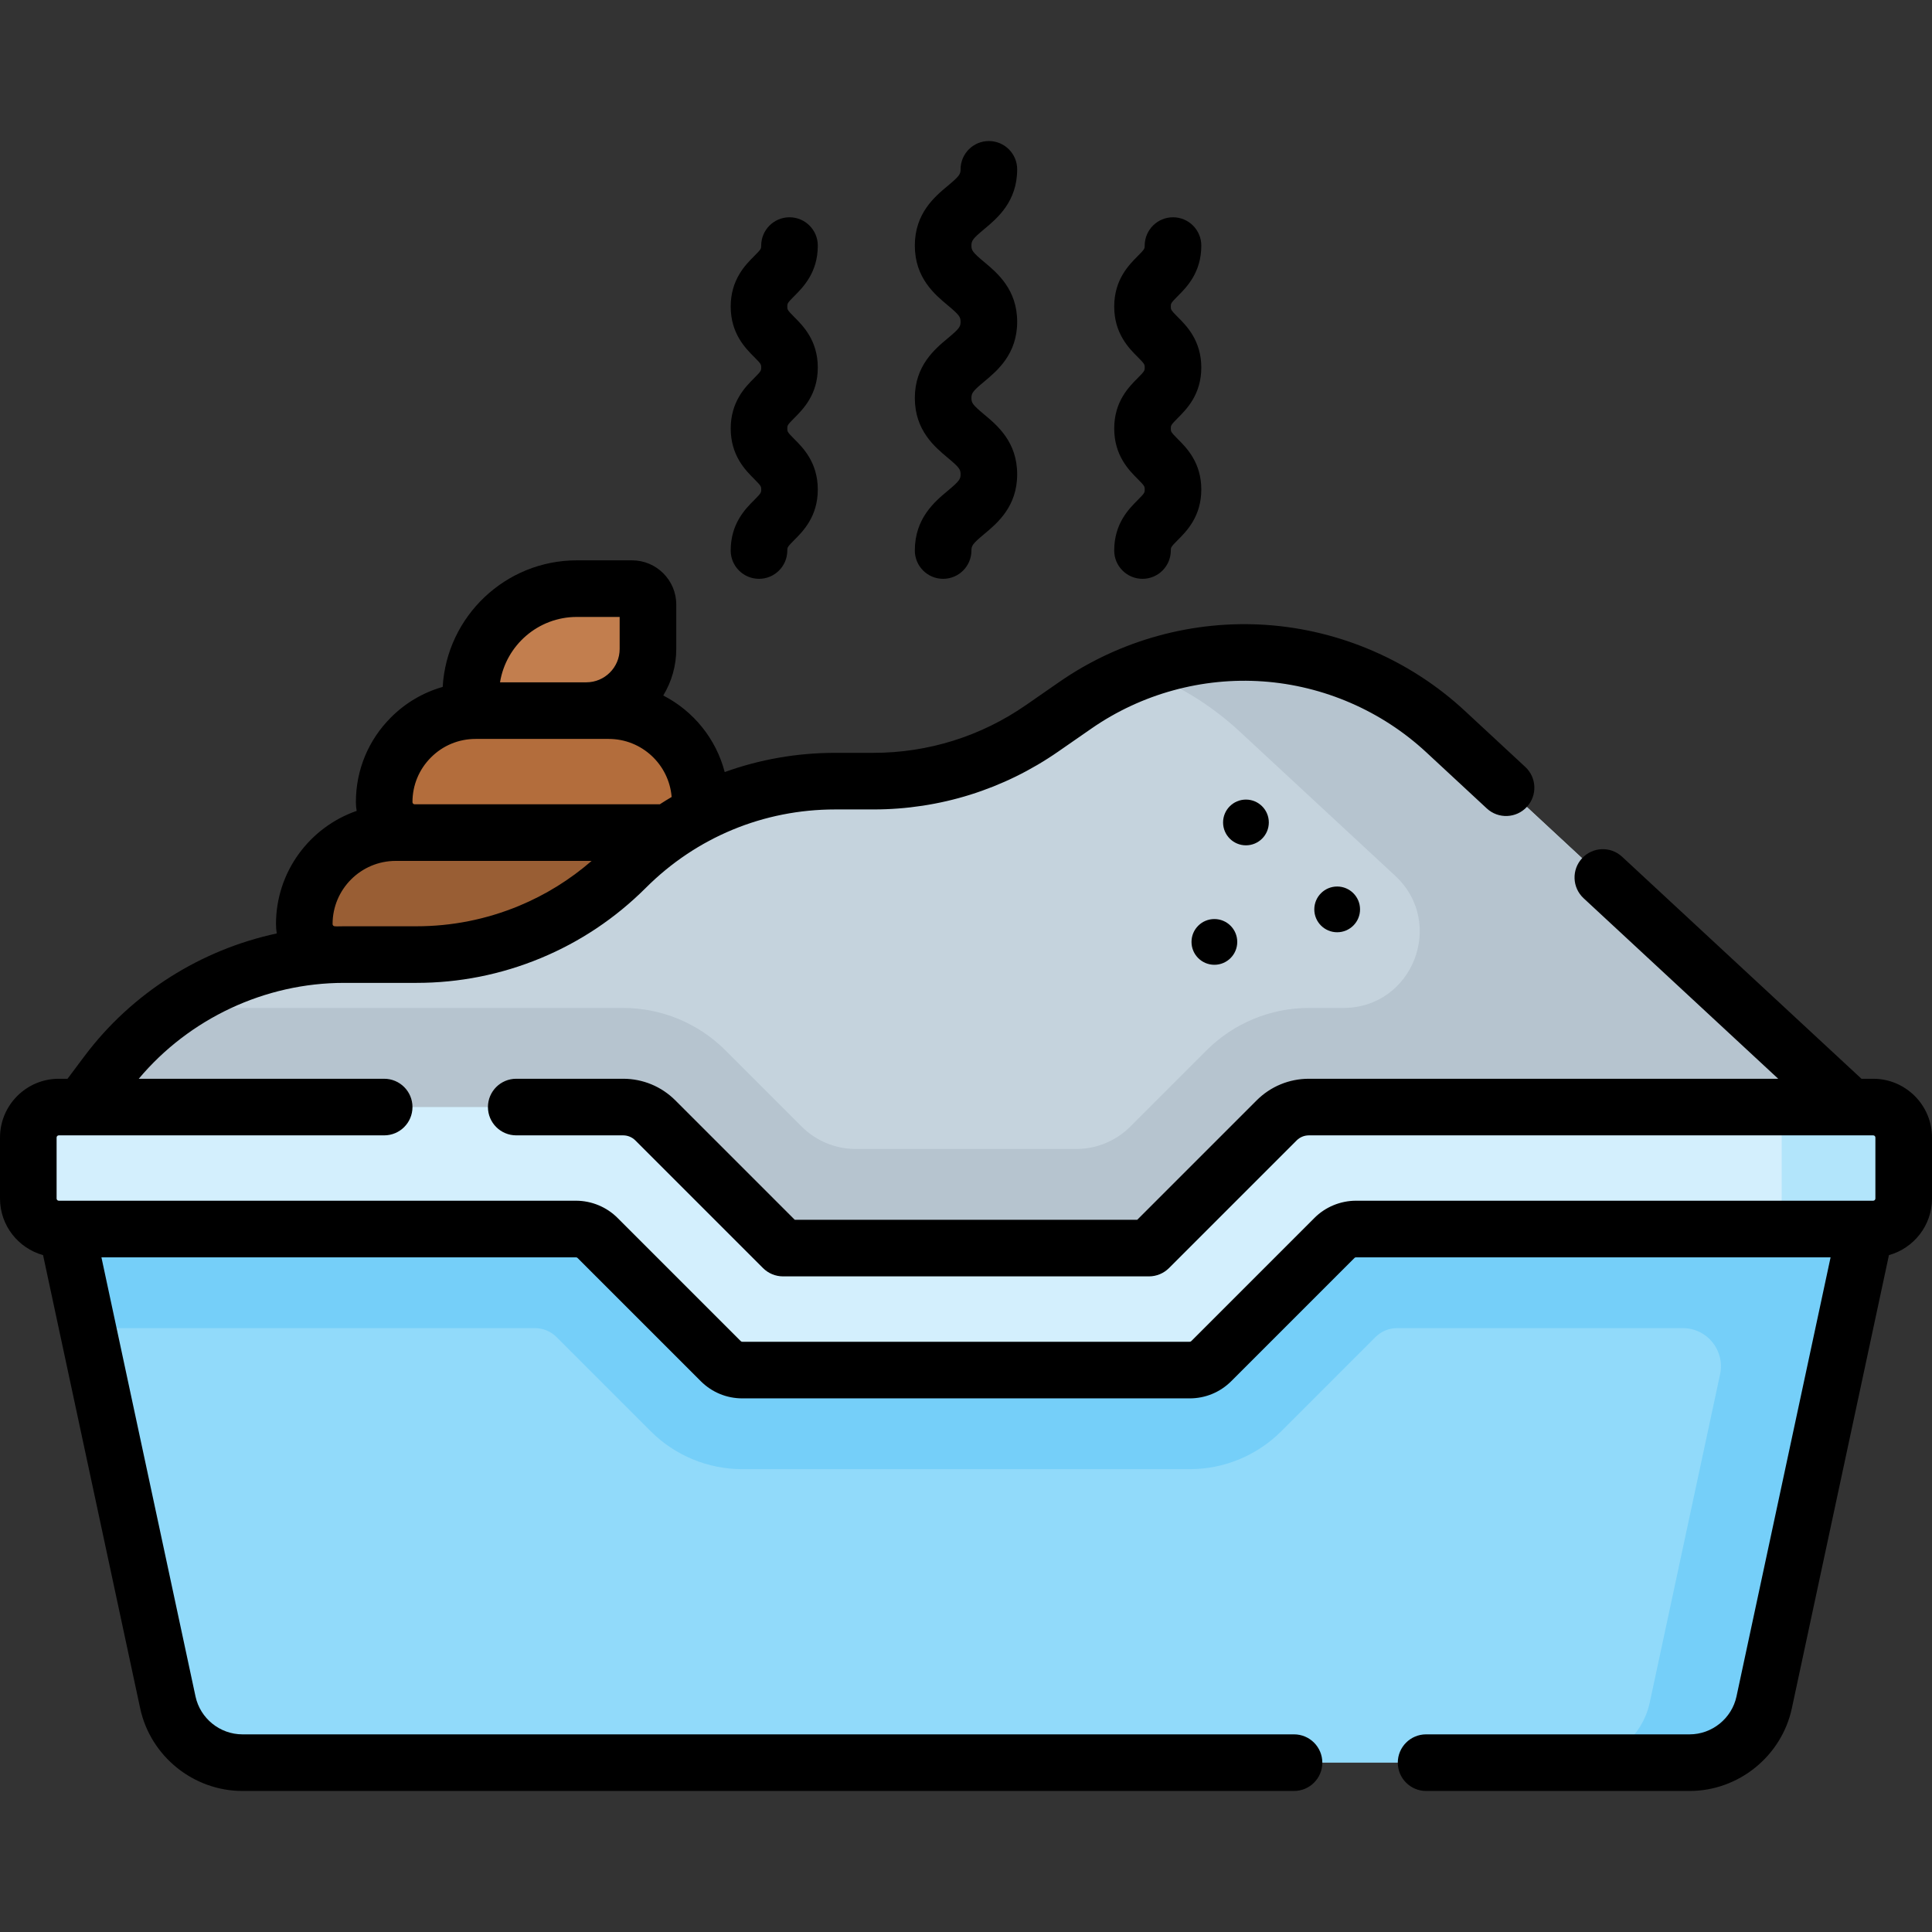 <svg id="Capa_1" enable-background="new 0 0 512 512" height="512" viewBox="0 0 512 512" width="512" xmlns="http://www.w3.org/2000/svg"><rect x="0" y="0" width="512" height="512" fill="#333333" stroke="none"/><g><path d="m155.378 188.321h-26.414c-2.328 0-4.215-1.887-4.215-4.215 0-15.525 12.585-28.11 28.11-28.11h14.64c2.328 0 4.215 1.887 4.215 4.215v11.774c.001 9.022-7.313 16.336-16.336 16.336z" fill="#c27e4e"/><path d="m198.646 252.971h-109.928c-4.463 0-8.081-3.618-8.081-8.081 0-13.39 10.854-24.244 24.244-24.244h77.603c13.39 0 24.244 10.854 24.244 24.244-.001 4.463-3.619 8.081-8.082 8.081z" fill="#995e34"/><path d="m177.477 220.646h-67.592c-4.463 0-8.081-3.618-8.081-8.081 0-13.39 10.854-24.244 24.244-24.244h35.266c13.39 0 24.244 10.854 24.244 24.244.001 4.463-3.617 8.081-8.081 8.081z" fill="#b36d3c"/><path d="m490.358 293.378-107.294-99.529c-27.01-25.055-67.815-27.944-98.086-6.944l-8.806 6.109c-13.134 9.112-28.739 13.995-44.725 13.995h-10.124c-20.81 0-40.767 8.267-55.481 22.981-14.715 14.715-34.672 22.981-55.481 22.981h-19.183c-24.697 0-47.952 11.628-62.77 31.385l-6.766 9.021 74.752 69.701h319.211z" fill="#c5d3dd"/><path d="m490.358 293.378-107.294-99.529c-22.09-20.491-53.403-26.146-80.638-16.043 9.448 3.498 18.338 8.853 26.089 16.043l41.234 38.25c13.466 12.491 4.627 35.015-13.74 35.015h-9.124c-10.181 0-19.944 4.044-27.143 11.243l-20.216 20.216c-3.789 3.789-8.928 5.917-14.286 5.917h-58.48c-5.358 0-10.497-2.129-14.286-5.917l-20.215-20.215c-7.199-7.199-16.963-11.243-27.143-11.243h-118.87c-6.742 4.709-12.781 10.502-17.837 17.243l-6.766 9.021 74.752 69.701h319.211z" fill="#b6c4cf"/><g><path d="m467.516 451.156 26.883-125.453h-135.046c-2.143 0-4.199.851-5.714 2.367l-32.642 32.642c-1.516 1.516-3.571 2.367-5.714 2.367h-118.566c-2.143 0-4.199-.851-5.714-2.367l-32.642-32.642c-1.516-1.516-3.571-2.367-5.714-2.367h-135.045l26.883 125.453c1.996 9.315 10.228 15.97 19.755 15.97h383.522c9.525 0 17.758-6.655 19.754-15.97z" fill="#91dafa"/><path d="m359.353 325.703c-2.143 0-4.199.851-5.714 2.367l-32.642 32.642c-1.516 1.516-3.571 2.367-5.714 2.367h-118.566c-2.143 0-4.199-.851-5.714-2.367l-32.642-32.642c-1.516-1.516-3.571-2.367-5.714-2.367h-135.045l5.631 26.264h118.535c2.143 0 4.199.851 5.714 2.367l24.95 24.95c6.441 6.441 15.177 10.059 24.285 10.059h118.565c9.109 0 17.845-3.619 24.286-10.06l24.949-24.949c1.516-1.516 3.571-2.367 5.714-2.367h75.737c6.431 0 11.225 5.93 9.877 12.218l-18.636 86.97c-1.996 9.315-10.228 15.97-19.755 15.97h30.305c9.527 0 17.759-6.655 19.755-15.97l26.883-125.453h-135.044z" fill="#75cff9"/><path d="m496.419 293.378h-149.534c-3.215 0-6.298 1.277-8.572 3.55l-33.826 33.826h-96.976l-33.826-33.826c-2.273-2.273-5.357-3.55-8.572-3.55h-149.532c-4.463 0-8.081 3.618-8.081 8.081v16.163c0 4.463 3.618 8.081 8.081 8.081h137.065c2.143 0 4.199.851 5.714 2.367l32.642 32.642c1.516 1.516 3.571 2.367 5.714 2.367h118.565c2.143 0 4.199-.851 5.714-2.367l32.642-32.642c1.516-1.516 3.571-2.367 5.714-2.367h137.065c4.463 0 8.081-3.618 8.081-8.081v-16.163c.003-4.463-3.615-8.081-8.078-8.081z" fill="#d3effd"/><path d="m496.419 293.378h-32.325c4.463 0 8.081 3.618 8.081 8.081v16.163c0 4.463-3.618 8.081-8.081 8.081h32.325c4.463 0 8.081-3.618 8.081-8.081v-16.163c0-4.463-3.618-8.081-8.081-8.081z" fill="#b2e5fb"/></g><g><path d="m496.42 285.882h-3.117l-63.432-58.838c-3.037-2.817-7.783-2.638-10.599.398-2.817 3.037-2.639 7.782.398 10.599l51.576 47.841h-124.366c-5.241 0-10.168 2.041-13.873 5.747l-31.623 31.623h-90.768l-31.623-31.623c-3.706-3.707-8.632-5.748-13.874-5.748h-28.31c-4.142 0-7.5 3.358-7.5 7.5s3.358 7.5 7.5 7.5h28.31c1.234 0 2.394.48 3.267 1.354l33.82 33.82c1.406 1.407 3.314 2.197 5.303 2.197h96.98c1.989 0 3.897-.79 5.303-2.197l33.82-33.82c.873-.873 2.032-1.353 3.266-1.353h149.54c.325 0 .58.255.58.58v16.16c0 .32-.26.58-.58.58h-137.068c-4.117 0-8.137 1.671-11.013 4.566l-32.64 32.64c-.114.113-.258.173-.417.173h-118.56c-.159 0-.303-.06-.417-.173l-32.622-32.622c-2.894-2.914-6.915-4.584-11.031-4.584h-137.07c-.32 0-.58-.26-.58-.58v-16.16c0-.325.255-.58.58-.58h86.23c4.142 0 7.5-3.358 7.5-7.5s-3.358-7.5-7.5-7.5h-65.037c13.402-15.974 33.463-25.41 54.407-25.41h19.18c11.336 0 22.404-2.2 32.903-6.542 10.462-4.338 19.841-10.607 27.88-18.635 13.403-13.402 31.223-20.784 50.177-20.784h10.13c17.592 0 34.534-5.304 48.994-15.337l8.811-6.111c13.241-9.186 29.383-13.619 45.458-12.479 16.073 1.139 31.432 7.803 43.247 18.765l16.06 14.9c3.037 2.818 7.782 2.639 10.599-.397 2.817-3.037 2.64-7.782-.397-10.599l-16.06-14.9c-14.312-13.278-32.917-21.351-52.389-22.731-19.47-1.381-39.028 3.989-55.066 15.116l-8.812 6.111c-11.938 8.284-25.924 12.662-40.444 12.662h-10.13c-10.139 0-20.009 1.75-29.269 5.095-2.293-8.847-8.318-16.201-16.284-20.292 2.186-3.6 3.449-7.82 3.449-12.33v-11.774c0-6.459-5.255-11.715-11.715-11.715h-14.64c-18.942 0-34.472 14.867-35.546 33.544-5.135 1.46-9.838 4.201-13.701 8.074-6 5.986-9.304 13.96-9.304 22.452 0 .835.081 1.6.204 2.329-12.426 4.307-21.376 16.123-21.376 29.996 0 .845.074 1.673.204 2.482-20.125 4.311-38.402 15.783-50.931 32.481l-4.52 6.029h-2.312c-8.591 0-15.58 6.989-15.58 15.58v16.16c0 7.146 4.842 13.168 11.412 14.997l25.735 120.107c2.723 12.688 14.117 21.896 27.093 21.896h278.69c4.142 0 7.5-3.358 7.5-7.5s-3.358-7.5-7.5-7.5h-278.69c-5.952 0-11.178-4.224-12.427-10.042l-24.936-116.378h125.773c.149 0 .291.057.407.173l32.64 32.64c2.945 2.945 6.86 4.567 11.023 4.567h118.56c4.164 0 8.079-1.622 11.023-4.567l32.658-32.658c.098-.098.239-.155.389-.155h125.773l-24.936 116.376c-1.249 5.82-6.475 10.044-12.427 10.044h-69.83c-4.142 0-7.5 3.358-7.5 7.5s3.358 7.5 7.5 7.5h69.83c12.976 0 24.371-9.209 27.094-21.899l25.734-120.104c6.57-1.829 11.412-7.851 11.412-14.997v-16.16c0-8.591-6.989-15.58-15.58-15.58zm-343.56-122.386h11.355v8.489c0 4.873-3.964 8.836-8.837 8.836h-22.867c1.578-9.808 10.103-17.325 20.349-17.325zm-38.641 37.224c3.152-3.159 7.354-4.898 11.833-4.898h35.265c8.775 0 15.98 6.788 16.675 15.386-1.061.621-2.106 1.271-3.141 1.939h-64.964c-.32-.001-.579-.261-.579-.581.001-4.48 1.74-8.682 4.911-11.846zm-25.501 44.751c-.321 0-.582-.261-.582-.581 0-9.233 7.511-16.744 16.744-16.744h51.91c-5.753 4.985-12.207 8.998-19.266 11.925-8.666 3.584-17.805 5.401-27.164 5.401h-19.18c-.63 0-1.258.014-1.886.028-.191-.014-.382-.029-.576-.029z"/><path d="m336.249 217.958c0-3.347-2.714-6.061-6.061-6.061s-6.061 2.714-6.061 6.061 2.714 6.061 6.061 6.061c3.348 0 6.061-2.713 6.061-6.061z"/><circle cx="354.364" cy="240.996" r="6.061"/><circle cx="321.823" cy="249.617" r="6.061"/><path d="m251.198 130.03c-3.488 2.907-8.759 7.3-8.759 15.864 0 4.142 3.358 7.5 7.5 7.5s7.5-3.358 7.5-7.5c0-1.267.29-1.78 3.363-4.341 3.488-2.907 8.759-7.3 8.759-15.864s-5.271-12.957-8.759-15.864c-3.073-2.561-3.363-3.075-3.363-4.341s.29-1.779 3.362-4.34c3.488-2.907 8.76-7.299 8.76-15.863s-5.271-12.956-8.76-15.862c-3.073-2.561-3.362-3.073-3.362-4.339s.29-1.779 3.362-4.339c3.488-2.907 8.76-7.299 8.76-15.863 0-4.142-3.358-7.5-7.5-7.5s-7.5 3.358-7.5 7.5c0 1.266-.29 1.779-3.362 4.339-3.488 2.907-8.76 7.299-8.76 15.862s5.271 12.956 8.76 15.863c3.073 2.56 3.362 3.073 3.362 4.339s-.29 1.779-3.362 4.339c-3.488 2.907-8.76 7.299-8.76 15.863s5.271 12.957 8.759 15.864c3.073 2.561 3.363 3.075 3.363 4.341s-.29 1.781-3.363 4.342z"/><path d="m295.276 145.894c0 4.142 3.358 7.5 7.5 7.5s7.5-3.358 7.5-7.5c0-.792 0-.935 1.844-2.779 2.333-2.333 6.237-6.238 6.237-13.386s-3.904-11.053-6.237-13.386c-1.844-1.845-1.844-1.988-1.844-2.78s0-.934 1.844-2.778c2.333-2.333 6.237-6.237 6.237-13.385 0-7.147-3.905-11.052-6.237-13.384-1.844-1.844-1.844-1.987-1.844-2.778 0-.79 0-.932 1.843-2.774 2.333-2.332 6.239-6.236 6.239-13.383 0-4.142-3.358-7.5-7.5-7.5s-7.5 3.358-7.5 7.5c0 .79 0 .932-1.843 2.774-2.333 2.332-6.238 6.236-6.238 13.382 0 7.147 3.905 11.052 6.238 13.385 1.844 1.844 1.844 1.987 1.844 2.778 0 .792 0 .934-1.844 2.778-2.333 2.333-6.237 6.237-6.237 13.385s3.904 11.052 6.237 13.385c1.845 1.845 1.845 1.988 1.845 2.78s0 .935-1.844 2.779c-2.336 2.335-6.24 6.24-6.24 13.387z"/><path d="m193.643 145.894c0 4.142 3.358 7.5 7.5 7.5s7.5-3.358 7.5-7.5c0-.792 0-.935 1.844-2.779 2.333-2.333 6.237-6.238 6.237-13.386s-3.904-11.053-6.237-13.386c-1.844-1.845-1.844-1.988-1.844-2.78s0-.934 1.844-2.778c2.333-2.333 6.237-6.237 6.237-13.385 0-7.147-3.905-11.052-6.237-13.384-1.844-1.844-1.844-1.987-1.844-2.778 0-.79 0-.932 1.843-2.774 2.333-2.332 6.239-6.236 6.239-13.383 0-4.142-3.358-7.5-7.5-7.5s-7.5 3.358-7.5 7.5c0 .79 0 .932-1.843 2.774-2.333 2.332-6.238 6.236-6.238 13.382 0 7.147 3.905 11.052 6.238 13.385 1.844 1.844 1.844 1.987 1.844 2.778 0 .792 0 .934-1.844 2.778-2.333 2.333-6.237 6.237-6.237 13.385s3.904 11.052 6.237 13.385c1.845 1.845 1.845 1.988 1.845 2.78s0 .935-1.844 2.779c-2.336 2.335-6.24 6.24-6.24 13.387z"/></g></g></svg>
